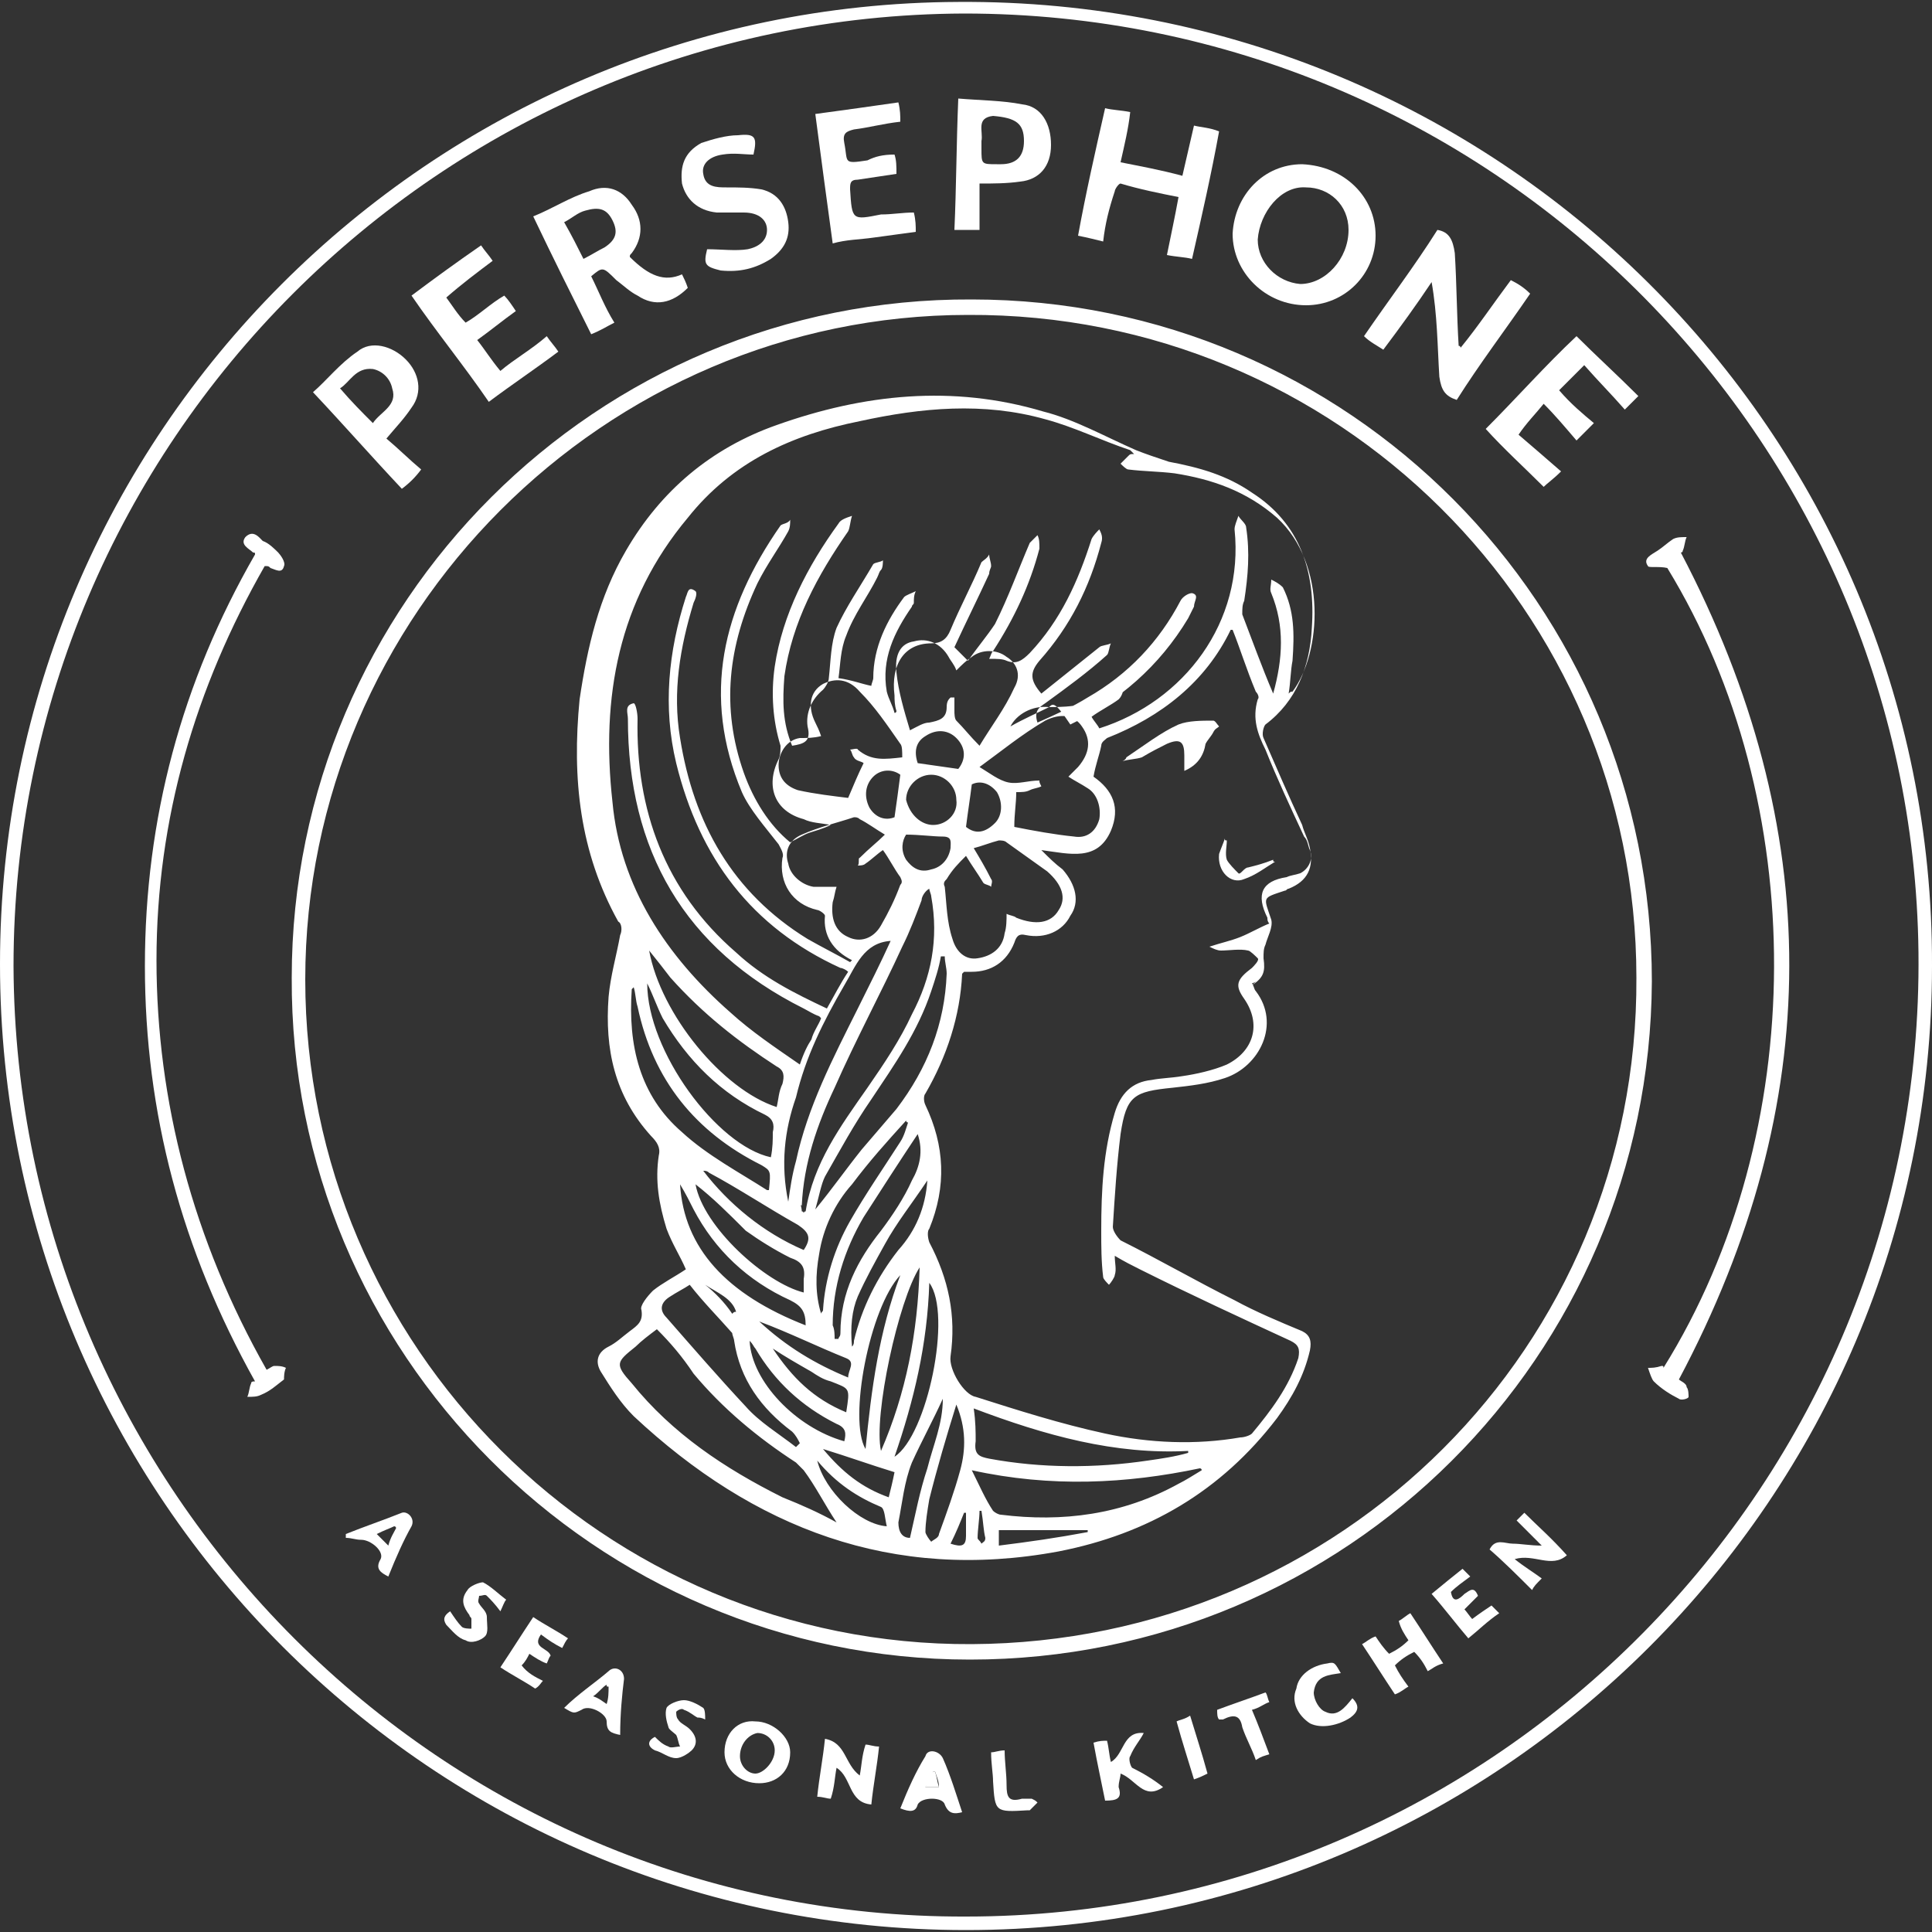 <?xml version="1.0" encoding="utf-8"?>
<!-- Generator: Adobe Illustrator 21.1.0, SVG Export Plug-In . SVG Version: 6.00 Build 0)  -->
<svg version="1.1" id="Guides" xmlns="http://www.w3.org/2000/svg" xmlns:xlink="http://www.w3.org/1999/xlink" x="0px" y="0px"
	 viewBox="0 0 100 100" style="enable-background:new 0 0 100 100;" xml:space="preserve">
<rect x="0" y="0" width="100" height="100" fill="#333333" stroke="none"/>
<style type="text/css">
	.st0{fill:#FFFFFF;}
</style>
<g>
	<path class="st0" d="M100,50c0,27.5-22.4,49.9-50,49.9c-27.6,0-50-22.4-50-50C0,22.4,22.3,0.2,49.6,0.1C77.5-0.1,100.1,22.4,100,50
		z M50,99.2c27.4,0,49.6-22.5,49.3-49.9C99,22.6,77.1,0.7,49.9,0.7C22.8,0.8,0.7,22.9,0.7,50C0.8,77.1,22.9,99.3,50,99.2z"/>
	<path class="st0" d="M50.2,85.9C30.8,85.9,15,70,15.1,50.6c0-19.4,15.8-35.2,35.2-35.1c19.5,0,35.2,15.8,35.2,35.3
		C85.4,70.2,69.7,85.9,50.2,85.9z M50.3,85.1C69.4,85,84.8,69.7,84.7,50.6c0-19-15.5-34.4-34.6-34.3c-18.8,0-34.3,15.5-34.3,34.4
		C15.8,69.7,31.3,85.2,50.3,85.1z"/>
	<path class="st0" d="M13.8,70.9c0.2-0.1,0.3-0.2,0.4-0.2c0.2,0,0.4,0,0.6,0.1c-0.1,0.2-0.1,0.5-0.1,0.6c-0.4,0.3-0.7,0.6-1.2,0.8
		c-0.2,0.1-0.4,0.1-0.7,0.1c0.1-0.2,0.1-0.5,0.2-0.7c0-0.1,0.1-0.1,0.2-0.1C9.4,64.7,7.5,57.6,7.5,50s1.9-14.7,5.7-21.3
		c0-0.1,0-0.1-0.1-0.1c-0.2-0.2-0.7-0.4-0.4-0.8c0.4-0.4,0.7,0,0.9,0.2c0.3,0.1,0.6,0.4,0.8,0.6c0.1,0.1,0.4,0.5,0.3,0.7
		c-0.1,0.4-0.4,0.2-0.7,0.1c-0.1-0.1-0.1-0.1-0.3-0.1c-3.6,6.3-5.6,13.1-5.6,20.4C8.1,57,10,64.2,13.8,70.9z"/>
	<path class="st0" d="M86.3,29.4c-0.4-0.1-1,0-1-0.1c-0.3-0.4,0.2-0.6,0.5-0.8c0.3-0.2,0.5-0.4,0.8-0.6c0.2-0.1,0.4-0.1,0.7-0.1
		c-0.1,0.2-0.1,0.5-0.2,0.7c0,0.1-0.1,0.1-0.1,0.1c7.5,14.3,7.5,28.5-0.1,42.8c0.1,0.1,0.4,0.2,0.4,0.4c0.1,0.1,0.1,0.4,0.1,0.5
		s-0.4,0.2-0.5,0.1c-0.4-0.2-0.9-0.5-1.3-0.9c-0.1-0.1-0.2-0.4-0.3-0.7c0.2,0,0.4,0,0.7-0.1c0.1,0,0.1,0,0.1,0.1
		C93.7,58.6,93.7,41.5,86.3,29.4z"/>
	<path class="st0" d="M71.2,12.2c0,2-1.6,3.6-3.6,3.6c-2.1,0-3.8-1.7-3.8-3.7c0.1-2,1.6-3.6,3.6-3.6C69.6,8.6,71.2,10.2,71.2,12.2z
		 M65.1,12.4c0,1.2,1,2.2,2.2,2.3c1.3,0,2.5-1.3,2.5-2.8c0-1.3-1-2.2-2.2-2.2C66.3,9.6,65.2,11,65.1,12.4z"/>
	<path class="st0" d="M78.2,14.5c0.4,0.2,0.7,0.4,1,0.7c-1.3,1.9-2.6,3.6-3.8,5.5c-0.6-0.2-0.8-0.5-0.9-1.2
		c-0.1-1.6-0.1-3.2-0.4-4.9c-0.8,1.2-1.6,2.3-2.5,3.5c-0.3-0.2-0.7-0.4-1-0.7c1.3-1.9,2.6-3.6,3.8-5.5c0.6,0.1,0.8,0.5,0.9,1.2
		c0.1,1.6,0.1,3.2,0.2,4.8c0.1,0,0.1,0.1,0.1,0.1C76.5,16.9,77.3,15.7,78.2,14.5z"/>
	<path class="st0" d="M30.6,14.3c0.4,0.8,0.7,1.6,1.2,2.4c-0.4,0.2-0.7,0.4-1.2,0.6c-1-2-2-4-3-6.1c1-0.4,1.9-1,2.9-1.3
		c0.9-0.4,1.7-0.1,2.2,0.7c0.6,0.8,0.6,1.7,0,2.5c-0.1,0.1-0.1,0.1-0.1,0.2c1,1,1.8,1.3,2.7,0.9c0.1,0.2,0.2,0.4,0.3,0.7
		c-0.8,0.8-1.7,1-2.6,0.4c-0.4-0.2-0.7-0.5-1.1-0.8C31.2,13.8,31.2,13.8,30.6,14.3z M29.2,11.5c0.4,0.7,0.7,1.3,1,1.9
		c0.4-0.2,0.7-0.4,1.1-0.6c0.6-0.4,0.7-0.8,0.4-1.4s-0.7-0.7-1.4-0.5C29.9,11,29.6,11.3,29.2,11.5z"/>
	<path class="st0" d="M57.1,12.5c-0.4-0.1-0.8-0.2-1.3-0.3c0.4-2.2,0.9-4.4,1.4-6.6c0.4,0.1,0.8,0.1,1.3,0.2
		c-0.1,0.9-0.3,1.7-0.5,2.6c1,0.2,2.1,0.4,3.2,0.7c0.2-0.9,0.4-1.7,0.6-2.6c0.4,0.1,0.8,0.1,1.3,0.3c-0.4,2.2-0.9,4.4-1.4,6.6
		c-0.4-0.1-0.8-0.1-1.3-0.2c0.2-1,0.4-1.9,0.6-3c-1-0.2-2-0.4-3-0.7c-0.1,0-0.3,0.3-0.3,0.4C57.4,10.8,57.2,11.6,57.1,12.5z"/>
	<path class="st0" d="M82.5,21.9c-0.3,0.3-0.5,0.5-0.9,0.9c-0.6-0.7-1.1-1.3-1.7-1.9c-0.4,0.5-0.9,1-1.3,1.6
		c0.7,0.6,1.4,1.2,2.2,1.9c-0.4,0.4-0.7,0.6-0.9,0.8c-1-1-2.1-2-3-3c1.6-1.6,3.1-3.3,4.7-4.8c1,1,2.1,2,3.2,3.1
		c-0.2,0.2-0.4,0.4-0.7,0.7c-0.7-0.8-1.4-1.5-2.1-2.3c-0.4,0.4-0.8,0.8-1.3,1.3C81.3,20.9,81.9,21.4,82.5,21.9z"/>
	<path class="st0" d="M28.3,17.4c0.2,0.3,0.4,0.5,0.6,0.8c-1.2,0.9-2.4,1.7-3.6,2.6c-1.3-1.9-2.7-3.6-4-5.5c1.2-0.9,2.3-1.7,3.6-2.6
		c0.2,0.3,0.4,0.5,0.6,0.8c-0.8,0.6-1.6,1.2-2.4,1.9c0.3,0.4,0.6,0.9,1,1.3c0.7-0.4,1.3-1,2-1.4c0.2,0.2,0.4,0.5,0.6,0.8
		c-0.7,0.5-1.3,1-2,1.5c0.4,0.5,0.7,1,1.2,1.6C26.6,18.6,27.5,18.1,28.3,17.4z"/>
	<path class="st0" d="M47.3,11c0.1,0.4,0.1,0.7,0.1,1c-0.7,0.1-1.5,0.2-2.2,0.3c-0.7,0.1-1.4,0.1-2.1,0.3c-0.3-2.2-0.6-4.4-0.9-6.7
		c1.5-0.2,2.9-0.4,4.3-0.6c0.1,0.4,0.1,0.7,0.1,1c-0.9,0.1-1.6,0.3-2.4,0.4c-0.4,0.1-0.6,0.2-0.5,0.7c0.2,1-0.1,1.1,1.2,0.9
		C45.3,8.1,45.7,8,46.3,8c0.1,0.3,0.1,0.6,0.1,1c-0.7,0.1-1.3,0.2-2,0.3C44,9.3,44,9.5,44,9.8c0.1,1.6,0.1,1.6,1.6,1.3
		C46.2,11.1,46.7,11,47.3,11z"/>
	<path class="st0" d="M20,22.7c0.6,0.5,1.2,1.1,1.8,1.6c-0.3,0.4-0.6,0.7-1,1c-1.6-1.7-3-3.3-4.6-5c0.7-0.6,1.4-1.5,2.3-2.1
		c0.7-0.6,1.8-0.3,2.5,0.4c0.7,0.7,0.9,1.7,0.3,2.5C20.9,21.7,20.5,22.1,20,22.7z M19.3,21.9c0.4-0.6,1.3-0.9,1-1.8
		c-0.1-0.5-0.5-0.9-1-1c-0.9-0.1-1.2,0.7-1.7,1C18.2,20.8,18.7,21.3,19.3,21.9z"/>
	<path class="st0" d="M50.7,9.5c0,0.8,0,1.6,0,2.4c-0.5,0-0.9,0-1.3,0c0.1-2.2,0.1-4.4,0.2-6.8c1.2,0.1,2.3,0.1,3.3,0.3
		c1,0.1,1.5,1,1.5,2.1s-0.6,1.8-1.6,1.9C52.1,9.5,51.4,9.5,50.7,9.5z M50.8,7.3L50.8,7.3c0,0.1,0,0.3,0,0.4c0,0.8,0,0.8,0.8,0.8
		c0.1,0,0.1,0,0.2,0c0.8,0,1.2-0.4,1.2-1.2c0-0.9-0.4-1.2-1.6-1.3C50.5,6.1,50.9,6.8,50.8,7.3L50.8,7.3z"/>
	<path class="st0" d="M36.6,12.9c0.7,0,1.5,0.1,2.1,0c0.5-0.1,1-0.4,1-1c0-0.5-0.4-0.9-1.2-0.9c-0.4,0-0.9,0-1.4,0
		c-1-0.1-1.6-0.7-1.8-1.5c-0.1-0.9,0.1-1.6,1-2.1C36.9,7.2,37.6,7,38.2,7c0.9-0.1,1,0.1,0.8,1c-0.5,0-1-0.1-1.6,0
		c-0.7,0.1-1.1,0.5-1,1c0.1,0.7,0.7,0.7,1.2,0.7c0.6,0,1.2,0,1.8,0.1c0.9,0.2,1.3,0.9,1.4,1.7c0.1,0.8-0.2,1.4-0.9,1.9
		c-0.8,0.5-1.6,0.7-2.6,0.6C36.5,13.8,36.4,13.7,36.6,12.9z"/>
	<path class="st0" d="M40.9,90.7c0,1-0.7,1.6-1.6,1.6c-1,0-1.8-0.7-1.8-1.6c0-1,0.7-1.7,1.6-1.6C40,89.1,40.9,89.9,40.9,90.7z
		 M38.3,90.9c0,0.5,0.4,0.9,0.8,0.9c0.4,0,1-0.6,1-1.2c0-0.5-0.4-0.9-0.9-0.9C38.7,89.8,38.3,90.3,38.3,90.9z"/>
	<path class="st0" d="M73.9,86.5c-0.2-0.4-0.4-0.7-0.7-1c-0.4,0.2-0.7,0.4-1,0.7c0.2,0.4,0.4,0.7,0.7,1.1c-0.2,0.1-0.4,0.3-0.7,0.4
		c-0.6-0.9-1.1-1.7-1.7-2.6c0.2-0.1,0.4-0.3,0.7-0.4c0.2,0.3,0.4,0.6,0.7,0.9c0.4-0.2,0.7-0.4,1-0.7c-0.2-0.3-0.4-0.6-0.5-1
		c0.2-0.1,0.4-0.3,0.6-0.4c0.6,0.9,1.1,1.7,1.7,2.6C74.3,86.2,74.1,86.4,73.9,86.5z"/>
	<path class="st0" d="M44.5,91.9c0.1-0.5,0.1-1,0.3-1.6c0.2,0,0.4,0.1,0.7,0.1c-0.1,1-0.3,2-0.4,3c-1.2-0.1-1-1.4-1.8-1.9
		c-0.1,0.5-0.1,1-0.3,1.6c-0.2,0-0.4-0.1-0.7-0.1c0.1-1,0.3-2,0.4-3C43.8,90.2,43.7,91.3,44.5,91.9z"/>
	<path class="st0" d="M81.1,80.5c-0.8,0.7-1.7-0.1-2.7,0.2c0.5,0.4,1,0.7,1.4,1c-0.3,0.3-0.4,0.4-0.5,0.6c-0.7-0.7-1.5-1.5-2.2-2.1
		c0.3-0.6,0.8-0.3,1.2-0.3c0.4,0,0.9,0.1,1.5,0.1c-0.5-0.5-0.9-0.9-1.3-1.3c0.1-0.1,0.3-0.3,0.4-0.4C79.6,79,80.3,79.6,81.1,80.5z"
		/>
	<path class="st0" d="M60.2,92.5c-1,0.7-1.4-0.4-2.2-0.7c0,0.2-0.1,0.4-0.1,0.7c0.2,0.6-0.1,0.7-0.7,0.7c-0.2-1-0.4-1.9-0.6-3
		c0.3-0.1,0.5-0.1,0.7-0.1c0.1,0.4,0.1,0.7,0.2,1.1c0.7-0.4,0.6-1.6,1.7-1.5c-0.2,0.4-0.5,0.7-0.7,1.2c-0.1,0.1,0,0.5,0.1,0.6
		C59.2,91.8,59.7,92.1,60.2,92.5z"/>
	<path class="st0" d="M32.1,89.8c-0.5-0.1-0.7-0.2-0.7-0.7c0-0.4-0.9-0.9-1.3-0.6c-0.4,0.2-0.4,0.2-0.9-0.1c0.7-0.7,1.6-1.3,2.3-1.9
		c0.3-0.3,0.8-0.1,0.8,0.4C32.2,87.7,32.1,88.7,32.1,89.8z M31.5,87.3c-0.1,0-0.1,0-0.1-0.1c-0.2,0.1-0.4,0.4-0.7,0.6
		c0.3,0.1,0.4,0.2,0.7,0.4C31.5,87.9,31.5,87.6,31.5,87.3z"/>
	<path class="st0" d="M28.1,87c-0.1,0.1-0.2,0.3-0.4,0.4c-0.6-0.4-1.2-0.7-1.8-1.1c0.6-0.9,1.1-1.7,1.7-2.6c0.6,0.4,1.2,0.7,1.8,1.1
		c-0.1,0.1-0.2,0.3-0.3,0.5c-0.4-0.2-0.7-0.4-1.1-0.7c-0.5,0.7,0.4,0.7,0.5,1.1c-0.1,0.1-0.1,0.2-0.2,0.4c-0.3-0.1-0.6-0.3-0.9-0.5
		c-0.1,0.2-0.2,0.4-0.4,0.6C27.3,86.6,27.7,86.8,28.1,87z"/>
	<path class="st0" d="M74.1,82.5c0.6-0.5,1.1-0.9,1.6-1.3c0.1,0.1,0.3,0.3,0.4,0.4c-0.4,0.3-0.7,0.5-1,0.8c0.1,0.6,0.4,0.4,0.7,0.1
		c0.3-0.2,0.5-0.4,0.7,0.1c-0.2,0.2-0.4,0.4-0.7,0.7c0.1,0.1,0.3,0.4,0.4,0.5c0.4-0.3,0.7-0.5,1-0.7c0.1,0.1,0.2,0.2,0.4,0.4
		c-0.6,0.4-1.1,0.9-1.6,1.3C75.4,84.1,74.8,83.3,74.1,82.5z"/>
	<path class="st0" d="M46.6,93.6c0.4-1,0.8-1.9,1.3-2.7c0.1-0.4,0.7-0.3,0.9,0.1c0.4,0.9,0.7,1.9,1,2.8c-0.4,0.1-0.7,0.1-0.9-0.4
		c-0.1-0.4-1.2-0.4-1.4,0C47.4,93.8,47.1,93.8,46.6,93.6z M48.4,91.7c-0.1,0-0.1,0-0.1,0c-0.1,0.2-0.2,0.5-0.4,0.8
		c0.3,0,0.5,0,0.7,0C48.6,92.2,48.5,92,48.4,91.7z"/>
	<path class="st0" d="M20.1,81.6c-0.4-0.2-0.7-0.4-0.4-0.9c0.2-0.4-0.5-1-1-1c-0.3,0-0.5-0.1-0.8-0.1c0-0.1,0-0.1,0-0.2
		c1-0.4,1.9-0.7,2.9-1.1c0.3-0.1,0.7,0.3,0.5,0.7C20.9,79.7,20.5,80.6,20.1,81.6z M20.5,79.1c0-0.1-0.1-0.1-0.1-0.1
		c-0.2,0.1-0.5,0.2-0.9,0.4c0.2,0.2,0.4,0.4,0.6,0.6C20.2,79.6,20.4,79.3,20.5,79.1z"/>
	<path class="st0" d="M25.9,83.4c-0.3-0.4-0.5-0.6-0.7-0.8c-0.1-0.1-0.2,0-0.4,0c0,0.1-0.1,0.3,0,0.4c0.1,0.2,0.4,0.4,0.4,0.7
		c0,0.4,0.1,0.8-0.1,1c-0.2,0.2-0.7,0.4-1,0.2c-0.4-0.1-0.7-0.5-1-0.8c-0.2-0.3-0.1-0.5,0.2-0.7c0.2,0.3,0.4,0.6,0.6,0.8
		c0.1,0.1,0.4,0.1,0.5,0.1c0-0.1,0-0.4,0-0.5c0-0.1-0.1-0.1-0.1-0.2c-0.3-0.4-0.5-0.8-0.1-1.3c0.1-0.2,0.6-0.4,0.8-0.4
		c0.4,0.2,0.8,0.6,1.2,0.9C26.1,82.9,26,83.2,25.9,83.4z"/>
	<path class="st0" d="M36.1,88.9c-0.2-0.1-0.4-0.3-0.7-0.4c-0.1-0.1-0.3,0-0.4,0.1c0,0.1,0,0.3,0.1,0.4c0.1,0.2,0.4,0.3,0.6,0.5
		c0.4,0.4,0.4,0.8,0.1,1.1C35.7,90.7,35.3,91,35,91c-0.4,0-0.7-0.3-1.1-0.4c-0.4-0.2-0.4-0.5,0-0.7c0.2,0.2,0.4,0.4,0.7,0.5
		c0.1,0.1,0.4,0,0.6,0c-0.1-0.2-0.1-0.4-0.2-0.6c-0.1-0.1-0.4-0.3-0.4-0.4c-0.1-0.3-0.2-0.7-0.1-1c0.1-0.2,0.6-0.4,0.9-0.4
		s0.7,0.2,1,0.4c0.1,0.1,0.1,0.4,0.1,0.6C36.3,88.9,36.2,88.9,36.1,88.9z"/>
	<path class="st0" d="M70,87.9c0.4,0.4,0.3,0.7-0.1,1c-0.6,0.4-1.5,0.6-2.1,0.3c-0.6-0.4-1-1.1-0.7-1.8c0.1-0.7,0.8-1.2,1.6-1.3
		c0.4-0.1,0.4,0,0.7,0.5c-0.6,0.1-1.3,0.1-1.4,1c0,0.4,0.3,0.9,0.6,1C69.2,88.9,69.6,88.4,70,87.9z"/>
	<path class="st0" d="M65.5,87.6c0.1,0.1,0.1,0.3,0.2,0.5c-0.3,0.1-0.5,0.3-0.9,0.4c0.3,0.7,0.6,1.5,0.9,2.3
		c-0.3,0.1-0.4,0.1-0.7,0.3c-0.2-0.6-0.5-1.1-0.7-1.7c-0.1-0.6-0.4-0.7-1-0.4C63.3,89,63.2,89,63.1,89c-0.1-0.1-0.1-0.3-0.1-0.5
		C63.8,88.2,64.7,87.9,65.5,87.6z"/>
	<path class="st0" d="M53.7,93.3c-0.1,0.1-0.3,0.3-0.4,0.4h-0.1c-1.7,0.1-1.7,0.1-1.8-1.5c0-0.4-0.1-0.9-0.1-1.5
		c0.2,0,0.4-0.1,0.7-0.1c0,0.6,0.1,1.2,0.1,1.8c0,0.6,0.1,0.9,0.8,0.7c0.1,0,0.4,0,0.5,0C53.6,93.2,53.6,93.2,53.7,93.3z"/>
	<path class="st0" d="M61.8,92.1c-0.3-1-0.6-1.9-0.9-3c0.2-0.1,0.4-0.1,0.7-0.3c0.3,1,0.6,1.9,0.9,3C62.3,91.9,62.1,92,61.8,92.1z"
		/>
	<path class="st0" d="M48.4,91.7c0.1,0.3,0.1,0.5,0.2,0.8c-0.3,0-0.4,0-0.7,0c0.1-0.3,0.2-0.6,0.4-0.8
		C48.3,91.7,48.3,91.7,48.4,91.7z"/>
	<path class="st0" d="M64.8,50.9c0.1,0.1,0.1,0.3,0.2,0.4c1.3,1.7,0.2,3.9-1.6,4.5c-0.9,0.3-1.8,0.4-2.7,0.5c-2,0.2-2.4,0.4-2.7,2.4
		c-0.2,1.6-0.3,3.2-0.4,4.8c0,0.2,0.2,0.5,0.4,0.7c2,1,3.9,2.1,5.9,3.1c1.1,0.6,2.3,1.1,3.5,1.6c0.4,0.2,0.5,0.5,0.4,1
		c-0.3,1.3-0.9,2.4-1.7,3.5c-2.9,3.8-6.7,6-11.3,6.9c-8.6,1.6-15.8-1.2-22-7c-0.7-0.7-1.2-1.5-1.7-2.3c-0.3-0.5-0.2-1,0.4-1.3
		c0.4-0.2,0.7-0.5,1.1-0.8c0.4-0.3,0.7-0.5,0.6-1.1c-0.1-0.2,0.3-0.7,0.6-1c0.5-0.4,1.1-0.7,1.7-1.1c-0.3-0.7-0.7-1.3-1-2.1
		c-0.4-1.3-0.6-2.5-0.4-3.8c0.1-0.4-0.1-0.7-0.4-1c-1.9-2.1-2.4-4.5-2.2-7.2c0.1-1.1,0.4-2.1,0.6-3.2c0.1-0.2,0.1-0.6-0.1-0.7
		c-2-3.6-2.4-7.4-2-11.5c0.4-2.7,1-5.3,2.4-7.7c1.8-3.1,4.4-5.3,7.8-6.5c4.5-1.6,9.1-2.1,13.8-0.7c1.6,0.4,3.2,1.3,4.8,2
		c0.5,0.2,1.1,0.4,1.7,0.6c1.6,0.3,3,0.7,4.3,1.6c2.5,1.6,3.3,4.1,3.1,7c-0.1,2-0.8,3.8-2.4,5c-0.1,0.1-0.2,0.5-0.1,0.7
		c0.7,1.6,1.3,3,2,4.5c0.1,0.4,0.3,0.7,0.4,1.2c0.2,1-0.1,1.7-1.1,2.1c-0.1,0-0.1,0.1-0.2,0.1c-1.2,0.4-1.1,0.3-0.7,1.5
		c0.1,0.4-0.2,0.9-0.3,1.3c-0.1,0.2-0.1,0.4-0.1,0.7c0.1,0.7,0,1-0.6,1.4C65.1,50.7,65.1,50.8,64.8,50.9z M54.3,36.6
		c1.2,0,2.3-0.1,3.3-0.9c0.1-0.1,0.4-0.1,0.6-0.1c-0.1,0.2-0.1,0.4-0.3,0.6c-0.4,0.3-1,0.6-1.4,0.9c0.1,0.2,0.3,0.4,0.4,0.6
		c4.4-1.4,7.5-5.5,7-10.3c0-0.2,0.1-0.4,0.2-0.7c0.1,0.2,0.4,0.4,0.4,0.6c0.2,1.3,0.1,2.5-0.1,3.8c-0.1,0.2-0.1,0.4-0.1,0.7
		c0.5,1.3,1,2.7,1.6,4.1c0.5-1.8,0.6-3.5-0.1-5.2c-0.1-0.2,0-0.4,0-0.7c0.2,0.1,0.4,0.2,0.6,0.4c0.6,1.2,0.6,2.4,0.5,3.8
		c-0.1,0.5-0.1,1.1-0.2,1.7c0.1-0.1,0.1-0.1,0.2-0.1c1.5-2,1.8-6.6-0.8-9c-1.6-1.4-3.4-2-5.3-2.3c-0.8-0.1-1.6-0.1-2.4-0.2
		c-0.1,0-0.3-0.2-0.4-0.3c0.1-0.1,0.2-0.2,0.4-0.4c0.1-0.1,0.1-0.1,0.3-0.1c-0.1-0.1-0.1-0.1-0.2-0.2c-1.5-0.5-2.9-1.2-4.4-1.6
		c-3.2-0.9-6.4-0.6-9.6,0.1c-3.5,0.7-6.6,2.1-8.9,5c-3.6,4.3-4.5,9.3-3.9,14.7c0.4,4.4,2.8,8,6.1,10.9c1.1,1,2.3,1.8,3.6,2.7
		c0.2-0.6,0.4-1,0.6-1.3c0.1-0.4,0.4-0.8,0.5-1.1c-0.1-0.1-0.1-0.1-0.1-0.1c-0.3-0.1-0.6-0.3-0.8-0.4c-6.2-3.1-9.1-8.2-9.1-15
		c0-0.3-0.2-0.7,0.3-0.8c0.1,0,0.2,0.5,0.2,0.8c-0.1,4.7,1.4,8.9,5.1,12.1c1.4,1.3,3,2.1,4.7,2.9c0.4-0.7,0.7-1.3,1.1-1.9
		c-0.1-0.1-0.3-0.2-0.4-0.2c-4.6-2.1-7.3-5.7-8.5-10.6c-0.7-2.9-0.4-5.8,0.5-8.6c0.1-0.2,0.1-0.6,0.5-0.3c0.1,0.1,0,0.4-0.1,0.6
		c-0.7,2.3-1.1,4.6-0.7,7c0.7,4.4,2.7,8,6.6,10.4c0.7,0.4,1.5,0.8,2.2,1.2c0.1-0.1,0.1-0.1,0.1-0.1c-1-0.5-1.5-1.3-1.4-2.3
		c0-0.1-0.3-0.3-0.4-0.3c-1.3-0.3-2-1.4-1.8-2.7c0.1-0.2-0.1-0.5-0.2-0.7c-0.7-0.9-1.5-1.8-1.9-2.7c-2.1-5-1-9.5,2-13.8
		c0.1-0.1,0.4-0.1,0.5-0.3c0,0.2,0,0.4-0.1,0.6c-0.5,0.9-1.1,1.7-1.6,2.7c-1.5,3.2-1.9,6.4-0.7,9.8c0.5,1.4,1.3,2.7,2.4,3.6
		c0.4-0.2,0.7-0.4,1-0.5c0.3-0.1,0.7-0.2,1.1-0.4c-0.5-0.1-1-0.1-1.4-0.3c-1.5-0.4-2-1.7-1.3-3.1c0.1-0.2,0.1-0.5,0.1-0.7
		c-0.4-1.3-0.5-2.7-0.3-4.1c0.4-2.7,1.7-5.2,3.3-7.4c0.1-0.2,0.4-0.3,0.7-0.4c-0.1,0.3-0.1,0.6-0.2,0.8c-1.6,2.3-2.9,4.7-3.3,7.5
		c-0.1,1.3-0.1,2.4,0.4,3.6c0.6-0.1,1-0.2,0.8-1c-0.1-0.7,0.2-1.4,0.8-1.9c0.1-0.1,0.3-0.4,0.3-0.6c0.1-0.9,0.1-1.8,0.4-2.6
		c0.5-1.1,1.2-2.1,1.9-3.3c0.1-0.1,0.4-0.1,0.5-0.2c0,0.1,0,0.4-0.1,0.5c-0.1,0.1-0.1,0.2-0.2,0.4c-0.5,1-1.2,1.9-1.6,3
		c-0.3,0.7-0.3,1.5-0.4,2.2c0.7,0.1,1.2,0.3,1.7,0.4c0-0.1,0.1-0.3,0.1-0.4c0-1.6,0.7-3,1.6-4.2c0.1-0.1,0.4-0.2,0.6-0.3
		c-0.1,0.2-0.1,0.4-0.1,0.6c0,0.1-0.1,0.1-0.1,0.2c-0.9,1.3-1.6,2.7-1.3,4.4c0.1,0.4,0.3,0.7,0.4,1.1c0.1,0,0.1-0.1,0.1-0.1
		c-0.1-0.3-0.1-0.6-0.1-0.8c-0.2-1.6,0.5-2.7,1.9-2.7c0.5,0,0.8-0.2,1-0.7c0.5-1.2,1.1-2.3,1.6-3.5c0.1-0.1,0.3-0.2,0.4-0.4
		c0,0.2,0.1,0.4,0.1,0.6c0,0.1-0.1,0.2-0.1,0.4c-0.6,1.3-1.2,2.5-1.8,3.8c0.1,0.1,0.4,0.4,0.7,0.7c0.5-0.7,1-1.3,1.4-1.9
		c0.7-1.4,1.2-2.8,1.8-4.2c0.1-0.1,0.3-0.3,0.4-0.4c0.1,0.2,0.1,0.4,0.1,0.7c-0.5,1.9-1.3,3.6-2.4,5.3c-0.1,0.1-0.1,0.2-0.2,0.4
		c0.4,0,0.7,0,0.9,0.1c0.5,0.2,0.8,0,1.2-0.4c1.6-1.7,2.5-3.7,3.2-5.9c0.1-0.2,0.3-0.4,0.4-0.5c0.1,0.2,0.2,0.4,0.1,0.7
		c-0.6,2.3-1.6,4.3-3.2,6.1c-0.5,0.6-0.5,1,0.1,1.7c1-0.8,2-1.6,3-2.4c0.1-0.1,0.4-0.1,0.6-0.2c-0.1,0.2-0.1,0.5-0.2,0.6
		c-1,0.9-2.1,1.7-3.2,2.5c-0.3,0.2-0.6,0.4-0.4,1c0.9-0.4,1.8-0.8,2.6-1.3c2.1-1.2,3.7-2.9,4.8-5c0.1-0.2,0.4-0.4,0.6-0.4
		c0.4,0.1,0.1,0.4,0.1,0.7c-0.1,0.2-0.2,0.4-0.3,0.6c-1.5,2.5-3.6,4.3-6.1,5.5C54.6,36.3,54.5,36.4,54.3,36.6c-0.9-0.1-1.7,0.4-2,1
		C53,37.2,53.7,36.9,54.3,36.6z M63.8,32.6c-0.1,0-0.1,0-0.1,0c-1.3,2.7-3.6,4.5-6.4,5.6c-0.1,0.1-0.3,0.2-0.3,0.4
		c-0.1,0.5-0.3,1-0.4,1.6c1,0.7,1.4,1.6,0.9,2.8c-0.7,1.6-2.1,1.2-3.6,1c0.4,0.4,0.7,0.7,1.1,1c0.7,0.8,0.9,1.7,0.4,2.4
		c-0.4,0.8-1.3,1.2-2.3,1c-0.4-0.1-0.5,0.1-0.6,0.4c-0.4,1-1.2,1.5-2.2,1.5c-0.1,0-0.3,0-0.4,0c-0.1,0.1-0.1,0.1-0.1,0.1
		c-0.1,2.2-0.8,4.3-1.9,6.2c-0.1,0.1-0.1,0.4,0,0.6c1,2.1,1.1,4.2,0.2,6.4c-0.1,0.1-0.1,0.4,0,0.7c1,1.9,1.4,3.8,1.1,5.9
		c-0.1,0.7,0.7,2,1.3,2.1c2.2,0.7,4.4,1.4,6.7,1.9c2.3,0.5,4.7,0.6,7,0.2c0.2,0,0.5-0.1,0.6-0.2c1-1.2,1.9-2.4,2.4-3.9
		c0.1-0.5,0-0.7-0.4-0.9c-2.6-1.2-5.2-2.4-7.8-3.7c-0.4-0.2-0.8-0.4-1.3-0.7c0,0.4,0.1,0.7,0,1c0,0.1-0.2,0.4-0.3,0.5
		c-0.1-0.1-0.3-0.3-0.3-0.4c-0.1-0.8-0.1-1.6-0.1-2.4c0-2.1,0.1-4.1,0.7-6.1c0.3-1,0.9-1.6,1.9-1.7c0.5-0.1,1-0.1,1.6-0.2
		c0.7-0.1,1.6-0.3,2.3-0.6c1.4-0.7,1.8-2.1,0.9-3.4c-0.5-0.7-0.4-1,0.4-1.6c0.1-0.1,0.4-0.4,0.3-0.5c-0.1-0.1-0.4-0.4-0.5-0.4
		c-0.4-0.1-1,0-1.4,0c-0.2,0-0.4-0.1-0.6-0.2c0.6-0.2,1.1-0.3,1.6-0.5c0.5-0.2,1-0.5,1.5-0.7c-0.1-0.1-0.1-0.2-0.1-0.3
		c-0.6-1.2-0.3-1.9,1-2.1c0.2-0.1,0.4-0.1,0.7-0.2c0.4-0.2,0.7-0.7,0.5-1.2c-0.1-0.2-0.1-0.5-0.3-0.7c-0.7-1.5-1.4-3-2-4.5
		c-0.4-0.8-0.7-1.6-0.4-2.6c0.1-0.1,0-0.3-0.1-0.4C64.5,34.6,64.2,33.6,63.8,32.6z M34,68.8c-0.4,0.3-0.8,0.6-1.1,0.9
		c-1,0.8-1.1,0.9-0.2,1.9c2.1,2.6,4.8,4.4,7.8,5.9c1,0.4,1.9,0.8,2.8,1.3c-0.6-0.9-1.1-1.9-1.7-2.7c-0.1-0.1-0.3-0.3-0.4-0.4
		c-2-1.3-3.8-2.8-5.3-4.6C35.3,70.2,34.7,69.5,34,68.8z M41.5,62.7c0.1,0,0.1,0.1,0.1,0.1c0-0.1,0.1-0.1,0.1-0.1
		c0.4-2.5,1.8-4.4,3.2-6.4c0.9-1.3,1.7-2.5,2.3-3.8c1-1.9,1.4-3.9,1-6.1c0-0.1-0.1-0.3-0.1-0.4c-0.2,0.1-0.4,0.4-0.4,0.6
		c-0.3,0.8-0.6,1.6-1,2.4c-1.1,2.4-2.4,4.8-3.5,7.3c-0.9,1.9-1.6,3.9-1.7,6.1C41.4,62.3,41.5,62.5,41.5,62.7z M50,44.3
		c-0.4,0.4-0.7,0.7-1,1.2c-0.1,0.1-0.2,0.2-0.1,0.4c0.1,0.9,0.1,1.8,0.4,2.7c0.2,0.7,0.7,1.1,1.3,1c0.7-0.1,1.3-0.5,1.4-1.3
		c0.1-0.3,0.1-0.7,0.1-1c0.2,0.1,0.4,0.1,0.5,0.2c1,0.4,1.8,0.3,2.2-0.4c0.4-0.6,0.2-1.3-0.6-2c-0.7-0.5-1.4-1-2.1-1.5
		c-0.1-0.1-0.3-0.1-0.4-0.1c-0.4,0.1-0.9,0.3-1.3,0.4c0.3,0.5,0.6,1,0.9,1.6c0.1,0.1,0,0.3,0,0.4c-0.1-0.1-0.3-0.1-0.4-0.2
		C50.6,45.2,50.3,44.8,50,44.3z M50.7,39.7c0.5,0.3,1,0.7,1.5,0.8c0.5,0.1,1-0.1,1.6-0.1c0,0.1,0,0.1,0.1,0.3
		c-0.2,0.1-0.4,0.1-0.6,0.2c-0.2,0.1-0.4,0.1-0.7,0.1c0,0.6-0.1,1.1-0.1,1.8c1,0.2,2.1,0.4,3.1,0.5c0.6,0.1,1.1-0.2,1.3-0.9
		c0.1-0.6-0.1-1.3-0.6-1.6c-0.3-0.2-0.7-0.4-1-0.6c0.2-0.2,0.4-0.4,0.5-0.5c0.6-0.7,0.7-1.4,0.2-2.1c-0.4-0.6-1.1-0.7-1.9-0.3
		C52.9,38,51.8,38.9,50.7,39.7z M46.7,39.2c0-0.3,0-0.6-0.1-0.7c-0.7-1-1.3-1.9-2.1-2.7c-0.6-0.7-1.3-0.7-1.9-0.4
		c-0.7,0.4-0.8,1.2-0.4,2c0.1,0.2,0.2,0.4,0.3,0.7c-0.4,0.1-0.7,0.1-1.1,0.1c-0.7,0.1-1.1,0.8-1.1,1.4c0,0.7,0.4,1.1,1,1.3
		c0.9,0.2,1.8,0.3,2.6,0.4c0.3-0.7,0.5-1.2,0.8-1.8c-0.1-0.1-0.4-0.1-0.5-0.3c-0.1-0.1-0.1-0.3-0.2-0.4c0.1,0,0.4-0.1,0.4,0
		C45.1,39.4,45.8,39.3,46.7,39.2z M45.8,43.2c-0.5-0.3-0.9-0.6-1.3-0.8c-0.1-0.1-0.2-0.1-0.3-0.1c-0.9,0.3-1.8,0.5-2.7,0.9
		c-0.7,0.3-0.9,0.9-0.7,1.5c0.1,0.6,0.7,1.1,1.3,1.2c0.4,0,0.7,0,1.2,0c-0.1,0.3-0.1,0.5-0.2,0.8c-0.1,0.8,0.1,1.5,0.8,1.8
		c0.6,0.3,1.3,0.1,1.7-0.6c0.4-0.7,0.7-1.3,1-2.1c0.1-0.1,0.1-0.2,0-0.4c-0.3-0.4-0.6-1-0.9-1.4c-0.3,0.2-0.6,0.5-0.9,0.7
		c-0.1,0.1-0.3,0.1-0.4,0.1c0.1-0.1,0-0.4,0.1-0.4C45,43.9,45.4,43.6,45.8,43.2z M49.2,36.1c0.1,0,0.1,0,0.2,0c0,0.2,0,0.4,0,0.7
		c0,0.1,0,0.4,0.1,0.5c0.4,0.4,0.7,0.8,1.2,1.3c0.6-1,1.3-1.9,1.8-3c0.4-0.7,0.1-1.3-0.4-1.6c-0.5-0.4-1.3-0.4-1.8,0
		c-0.3,0.2-0.5,0.4-0.8,0.7c-0.1-0.3-0.3-0.5-0.4-0.7c-0.4-0.7-1.1-1-1.8-0.8c-0.7,0.1-1,0.7-0.9,1.6c0.1,1,0.4,2,0.7,3
		c0.4-0.2,0.7-0.4,1-0.4c0.5-0.1,0.9-0.2,0.9-0.8C49,36.3,49.1,36.2,49.2,36.1z M50.3,76.1c0.4,0.8,0.7,1.5,1.1,2.1
		c0.1,0.1,0.3,0.2,0.4,0.2c3.2,0.4,6.3,0,9.2-1.6c0.4-0.2,0.7-0.4,1.2-0.7c0-0.1-0.1-0.1-0.1-0.1C58.3,76.8,54.4,77,50.3,76.1z
		 M50.4,72.9c0.1,0.7,0.1,1.2,0.1,1.7c-0.1,0.7,0.2,0.8,0.7,0.9c2.7,0.5,5.5,0.5,8.2,0.1c0.7-0.1,1.4-0.2,2.1-0.4c0-0.1,0-0.1,0-0.1
		C57.7,75.3,54.1,74.3,50.4,72.9z M42.2,62.6c0.9-1.1,1.6-2.1,2.4-3.1c0.6-0.7,1.2-1.4,1.8-2.1c1.6-2.1,2.5-4.4,2.6-7
		c0-0.3-0.1-0.6-0.1-0.9c-0.1,0-0.1,0-0.2,0c-0.1,0.6-0.3,1.2-0.5,1.8c-0.7,2.1-1.9,3.8-3.1,5.6c-0.9,1.3-1.6,2.6-2.4,4
		C42.5,61.3,42.4,61.9,42.2,62.6z M33.6,49.2c0.6,3.3,3.8,7.2,6.6,8.1c0.1-0.4,0.1-0.8,0.3-1.2c0.1-0.4,0.1-0.7-0.3-0.9
		c-2-1.3-3.8-2.7-5.5-4.6C34.4,50.2,34,49.7,33.6,49.2z M35.7,66.5c-0.3,0.2-0.7,0.4-1,0.6c-0.5,0.3-0.6,0.7-0.2,1.1
		c1.4,1.6,2.7,3.1,4.1,4.6c0.7,0.8,1.7,1.4,2.6,2.1c0.1-0.1,0.1-0.1,0.2-0.2c-0.1-0.2-0.2-0.4-0.4-0.6c-1.6-1.2-2.7-2.7-3-4.7
		c0-0.1-0.1-0.3-0.1-0.4C37.2,68.2,36.4,67.4,35.7,66.5z M40.8,62.2c0.1-0.7,0.2-1.4,0.4-2.1c0.6-2.8,1.9-5.3,3.2-7.9
		c0.6-1.2,1.2-2.4,1.7-3.5c-1.4,0.1-1.8,1.3-2.4,2.3c-1.1,1.9-2,3.7-2.5,5.8C40.6,58.5,40.4,60.3,40.8,62.2z M33.5,50.9
		c0,3.5,3.6,8.4,6.4,9C40,59.4,40,59,40,58.6c0.1-0.4,0-0.7-0.4-0.9c-2.3-1.1-4-2.8-5.3-5C34,52.1,33.8,51.5,33.5,50.9z M32.8,51.1
		c-0.1,0.1-0.1,0.1-0.1,0.1c-0.2,2.9,0.4,5.5,2.6,7.4c1.3,1.2,3,2.1,4.4,3c0.1,0,0.1,0,0.1,0c0.1-1,0.1-1-0.4-1.3
		c-3.4-1.7-5.6-4.4-6.4-8.2C32.9,51.8,32.9,51.4,32.8,51.1z M43.2,69.3c0.1,0,0.1,0,0.2,0c0-0.1,0.1-0.1,0.1-0.3
		c0-2.1,0.9-3.8,2.1-5.3c0.6-0.8,1.2-1.7,1.6-2.6c0.4-0.7,0.6-1.5,0.3-2.4c-1,1.5-1.9,2.9-2.8,4.3c-1,1.7-1.6,3.6-1.6,5.6
		C43.2,68.8,43.2,69.1,43.2,69.3z M45.6,75.1c1.3-3,1.9-6.1,2-9.5C46.5,67.3,45.2,73.3,45.6,75.1z M42.5,68c0-0.1,0.1-0.1,0.1-0.2
		c0.1-1.6,0.6-3.2,1.4-4.6c0.8-1.4,1.7-2.7,2.6-4.1c0.2-0.3,0.3-0.7,0.4-1c-0.1,0-0.1-0.1-0.1-0.1c-1,1.1-1.9,2.1-2.8,3.3
		c-0.9,1-1.5,2.3-1.7,3.6C42.2,66,42.2,67,42.5,68z M36,61.3c0.4,2.2,3.6,5.1,5.6,5.6c0-0.2,0-0.4,0-0.7c0.1-0.6-0.1-0.9-0.7-1.1
		c-0.8-0.4-1.6-0.9-2.3-1.4C37.7,62.8,36.9,62,36,61.3z M41.7,68.6c0-0.7-0.2-1-0.8-1.3c-2.2-1-3.9-2.6-5-4.7
		c-0.2-0.4-0.4-0.8-0.7-1.3C35.4,64.6,37.6,67,41.7,68.6z M49.5,72.7c-0.5,1.6-1,3.3-1.4,4.9c-0.1,0.6-0.2,1.2-0.2,1.7
		c0,0.1,0.2,0.4,0.3,0.5c0.1-0.1,0.4-0.2,0.4-0.4c0.4-1.1,0.8-2.2,1.1-3.3C50,75,50,73.9,49.5,72.7z M48,61.1
		c-0.8,1.2-1.6,2.2-2.2,3.3c-0.5,0.9-1,1.8-1.4,2.7c-0.3,0.7-0.4,1.6-0.3,2.6c0.1-0.1,0.1-0.2,0.1-0.3c0.4-1.7,1.2-3.3,2.3-4.7
		C47.4,63.7,47.9,62.5,48,61.1z M46.3,75.4c1.7-1.1,3-7.4,1.8-9C48,69.6,47.3,72.5,46.3,75.4z M41.6,64.7c0.4-0.6,0.3-0.9-0.3-1.3
		c-1.6-0.9-3.1-1.9-4.6-2.7c-0.1-0.1-0.2-0.1-0.3-0.1C37.7,62.3,39.5,63.8,41.6,64.7z M43.7,74.6c0.1-0.4,0.1-0.7-0.4-0.9
		c-1.8-0.9-3.2-2.2-4.2-3.9c-0.1-0.1-0.1-0.2-0.3-0.4C38.9,71.5,41.2,73.9,43.7,74.6z M47.1,79.6c0.3-1.3,0.5-2.4,0.9-3.6
		c0.3-1.2,0.8-2.3,0.8-3.6c-0.5,1.1-1.1,2.2-1.6,3.3c-0.4,1-0.5,2.1-0.7,3.1C46.5,79.3,46.7,79.6,47.1,79.6z M48.3,42.7
		c0.7,0,1.3-0.6,1.2-1.3c0-0.7-0.6-1.3-1.3-1.3c-0.7,0-1.3,0.6-1.3,1.3C47.1,42.2,47.7,42.7,48.3,42.7z M46.6,66
		c-1.6,1.7-2.7,7.5-1.8,9C45.1,71.9,45.5,68.9,46.6,66z M46.9,43.2c-0.2,0.3-0.3,0.8,0,1.3c0.3,0.4,0.7,0.7,1.3,0.5
		c0.5-0.1,0.9-0.5,1-1.1c0-0.3,0.1-0.6-0.4-0.6C48.3,43.3,47.6,43.2,46.9,43.2z M47.5,39.5c0.7,0.1,1.4,0.2,2.1,0.3
		c0.4-0.5,0.4-1.1-0.1-1.6c-0.4-0.4-1-0.5-1.6-0.1C47.4,38.4,47.3,38.9,47.5,39.5z M40,69.8c1,1.5,2.1,2.6,3.8,3.3
		c0.2-1.3,0.2-1.2-0.8-1.6c-0.4-0.1-0.7-0.3-1-0.5C41.3,70.6,40.6,70.2,40,69.8z M50,42.8c0.5,0.4,1,0.3,1.5-0.2
		c0.4-0.4,0.4-1.1,0.1-1.6c-0.4-0.5-0.9-0.6-1.3-0.4C50.2,41.4,50.1,42,50,42.8z M46.3,76.2c-1.3-0.4-2.4-0.8-3.7-1.2
		c1,1.2,2,2,3.4,2.5C46.1,77.1,46.2,76.7,46.3,76.2z M46.6,40.1c-0.4-0.3-1-0.3-1.4,0.1c-0.4,0.4-0.5,1-0.2,1.6
		c0.3,0.5,0.8,0.7,1.3,0.5C46.4,41.6,46.5,40.9,46.6,40.1z M43.9,71.3c0-0.4,0.4-0.8-0.1-1c-1.5-0.6-2.9-1.3-4.5-1.9
		C40.7,69.7,42.2,70.6,43.9,71.3z M42.3,75.6c0.4,1.6,2.2,3.3,3.6,3.4c-0.1-0.4-0.1-0.9-0.3-1C44.4,77.5,43.3,76.8,42.3,75.6z
		 M51.7,80c1.6-0.2,3-0.4,4.6-0.7c0-0.1,0-0.1,0-0.1c-1.5,0-3,0-4.6,0C51.7,79.4,51.7,79.6,51.7,80z M50,78.3c-0.1,0-0.1,0-0.1,0
		c-0.2,0.5-0.4,1-0.7,1.6c0.6,0.2,0.8,0.1,0.8-0.4C50,79.1,50,78.7,50,78.3z M50.8,78.2c-0.1,0-0.1,0-0.1,0c0,0.4-0.1,1-0.1,1.4
		c0,0.1,0.1,0.1,0.2,0.3c0.1-0.1,0.2-0.1,0.2-0.3C50.9,79.2,50.9,78.8,50.8,78.2z M37.9,68c0.1-0.1,0.1-0.1,0.2-0.1
		c-0.2-0.7-1-1-1.6-1.4C37,66.9,37.5,67.4,37.9,68z"/>
	<path class="st0" d="M58.3,39.2c0.9-0.6,1.8-1.3,2.7-1.7c0.5-0.2,1.2-0.2,1.8-0.2c0.1,0,0.2,0.2,0.3,0.3c-0.1,0.1-0.2,0.1-0.3,0.3
		c-0.1,0.2-0.3,0.4-0.4,0.6c-0.1,0.6-0.4,1.1-1.1,1.4c0-0.4,0-0.6,0-0.8c0-0.7-0.2-0.9-0.9-0.6c-0.4,0.2-0.8,0.4-1.3,0.7
		c-0.3,0.1-0.7,0.1-1,0.2C58.3,39.3,58.3,39.2,58.3,39.2z"/>
	<path class="st0" d="M63.5,43.5c0,0.3-0.1,0.7,0,1c0.1,0.2,0.4,0.5,0.6,0.7c0.1,0.1,0.3-0.3,0.5-0.3c0.4-0.1,0.8-0.2,1.3-0.4
		c0,0.1,0,0.1,0.1,0.1c-0.5,0.3-1,0.7-1.6,0.9c-0.7,0.3-1.4-0.4-1.3-1.3c0.1-0.3,0.2-0.5,0.3-0.8C63.4,43.5,63.4,43.5,63.5,43.5z"/>
</g>
</svg>
